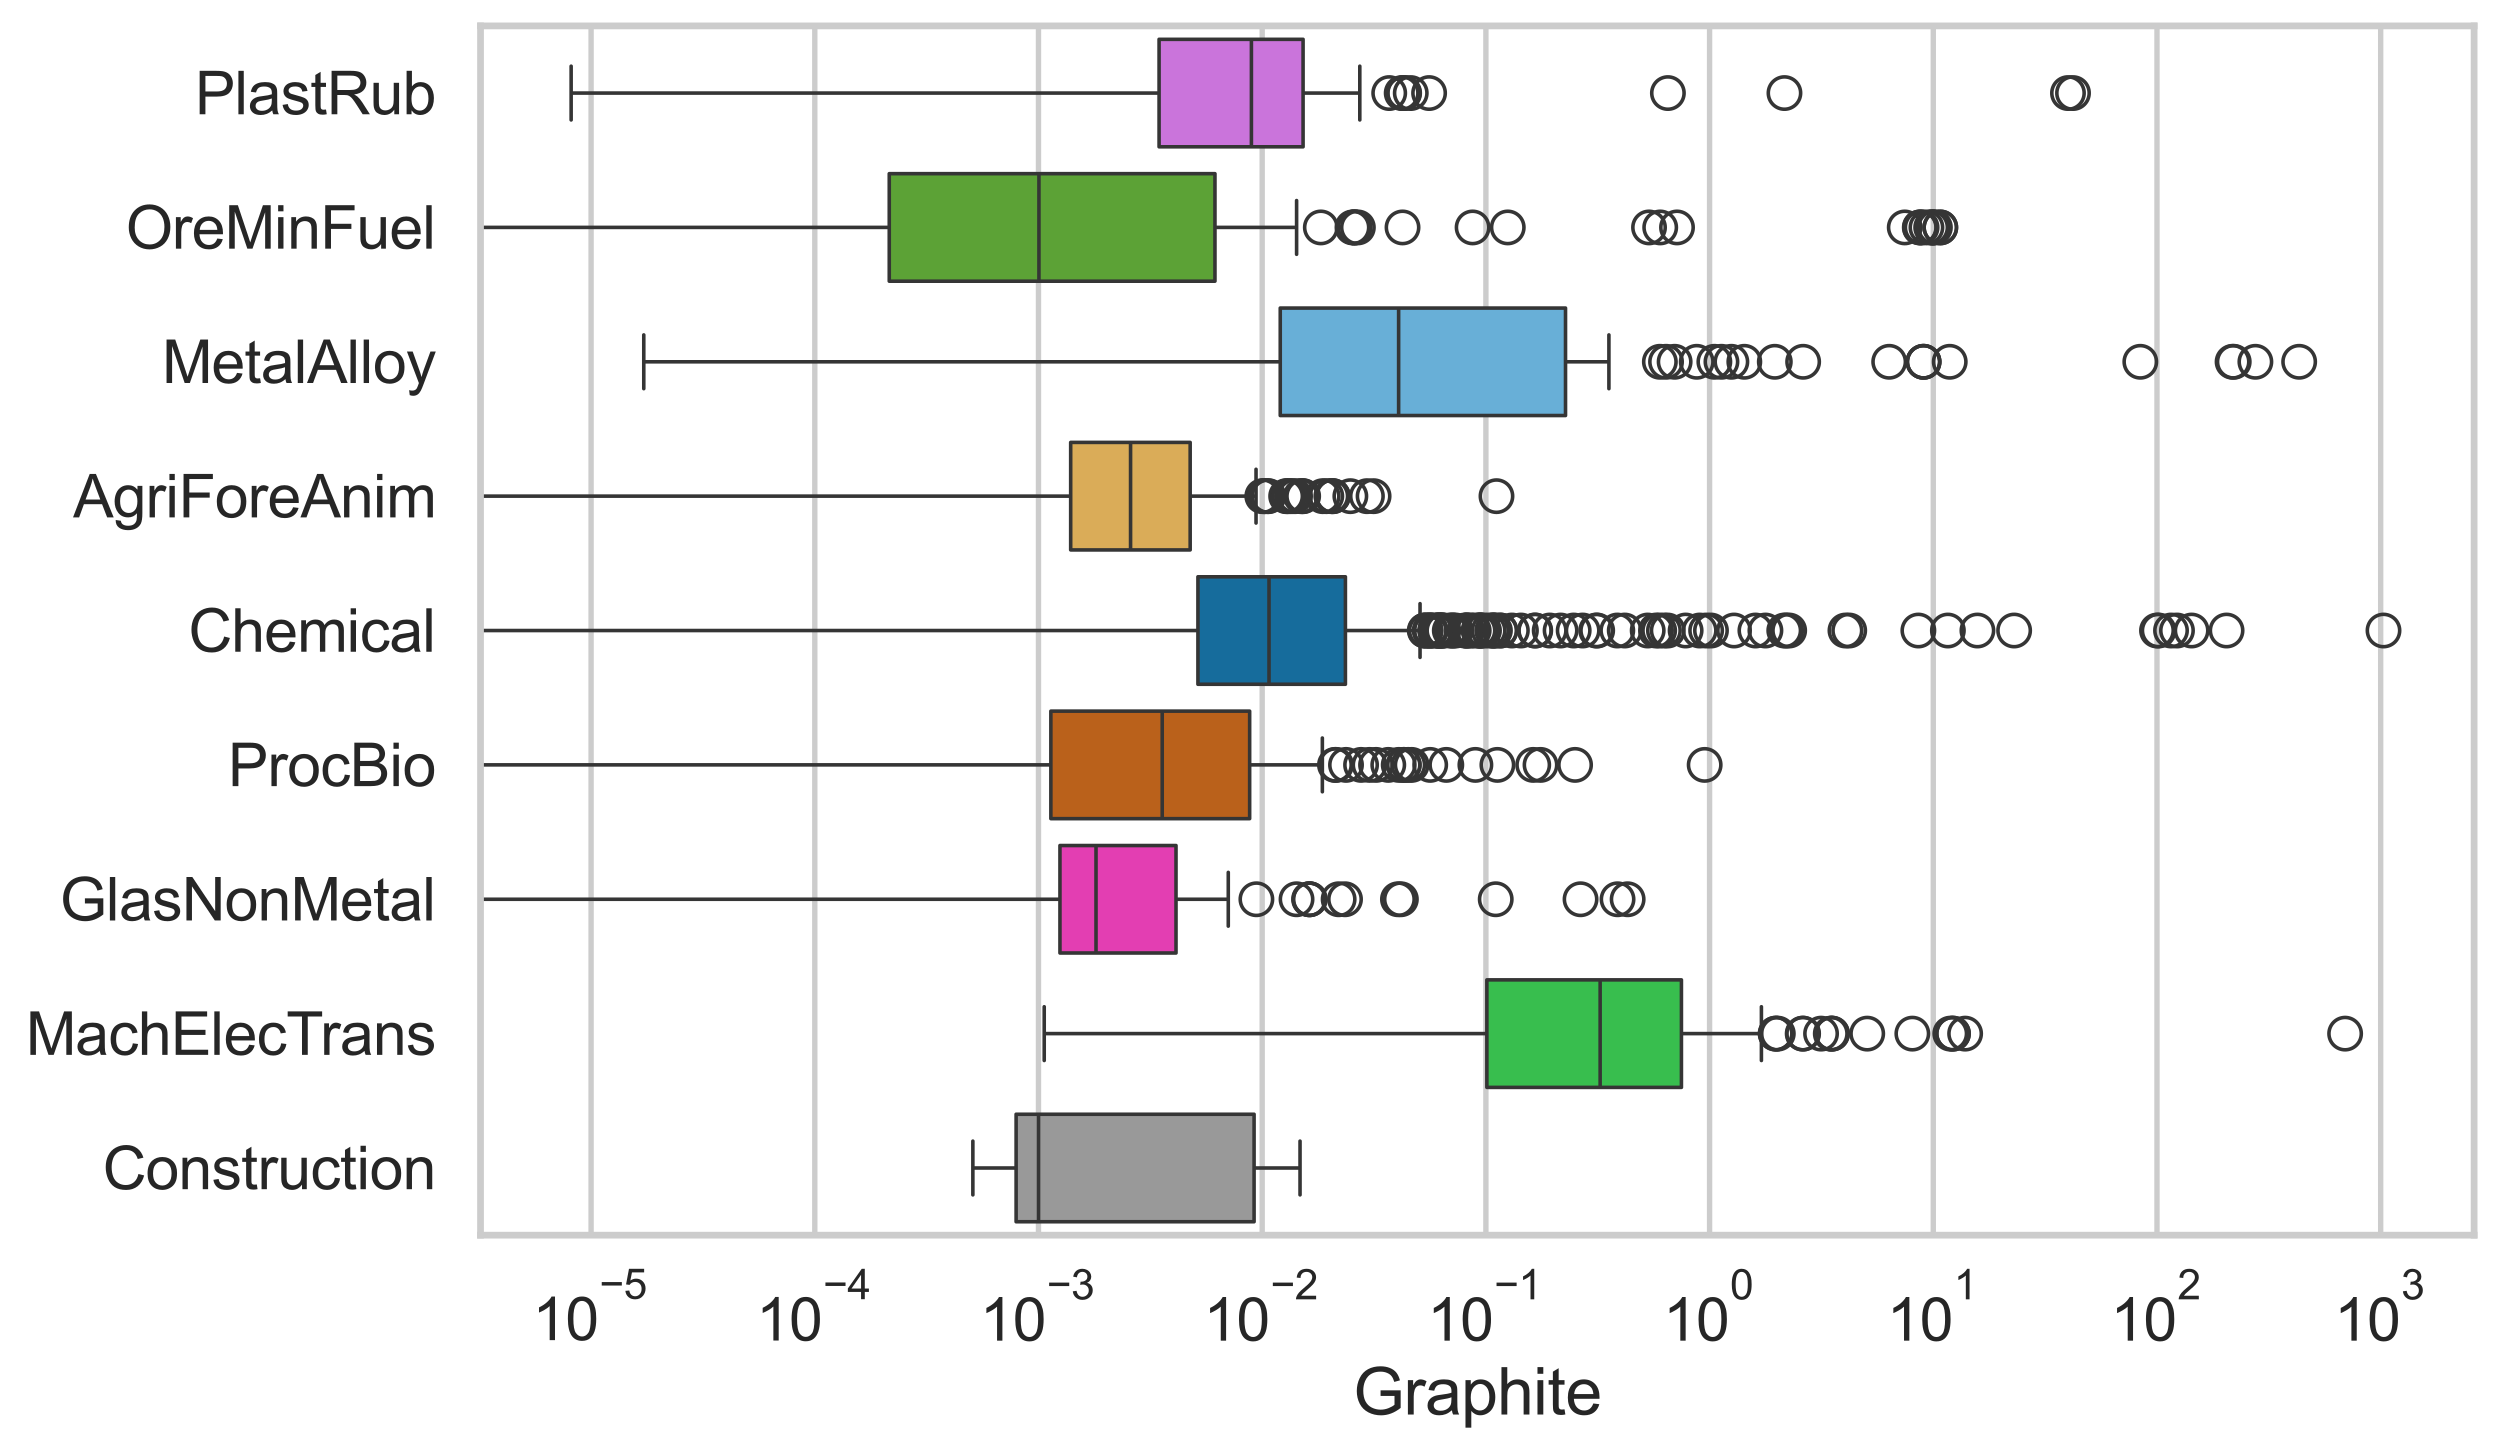 <?xml version="1.0" encoding="utf-8" standalone="no"?>
<!DOCTYPE svg PUBLIC "-//W3C//DTD SVG 1.1//EN"
  "http://www.w3.org/Graphics/SVG/1.1/DTD/svg11.dtd">
<svg xmlns:xlink="http://www.w3.org/1999/xlink" width="695.577pt" height="404.34pt" viewBox="0 0 695.577 404.34" xmlns="http://www.w3.org/2000/svg" version="1.1">
 <defs>
  <style type="text/css">*{stroke-linejoin: round; stroke-linecap: butt}</style>
 </defs>
 <g id="figure_1">
  <g id="patch_1">
   <path d="M 0 404.34 
L 695.577 404.34 
L 695.577 0 
L 0 0 
z
" style="fill: #ffffff"/>
  </g>
  <g id="axes_1">
   <g id="patch_2">
    <path d="M 133.697 343.665 
L 688.377 343.665 
L 688.377 7.2 
L 133.697 7.2 
z
" style="fill: #ffffff"/>
   </g>
   <g id="matplotlib.axis_1">
    <g id="xtick_1">
     <g id="line2d_1">
      <path d="M 164.46 343.665 
L 164.46 7.2 
" clip-path="url(#pfd60891d23)" style="fill: none; stroke: #cccccc; stroke-width: 1.5; stroke-linecap: round"/>
     </g>
     <g id="text_1">
      <!-- $\mathdefault{10^{-5}}$ -->
      <g style="fill: #262626" transform="translate(148.125 373.015) scale(0.165 -0.165)">
       <defs>
        <path id="ArialMT-31" d="M 2384 0 
L 1822 0 
L 1822 3584 
Q 1619 3391 1289 3197 
Q 959 3003 697 2906 
L 697 3450 
Q 1169 3672 1522 3987 
Q 1875 4303 2022 4600 
L 2384 4600 
L 2384 0 
z
" transform="scale(0.016)"/>
        <path id="ArialMT-30" d="M 266 2259 
Q 266 3072 433 3567 
Q 600 4063 929 4331 
Q 1259 4600 1759 4600 
Q 2128 4600 2406 4451 
Q 2684 4303 2865 4023 
Q 3047 3744 3150 3342 
Q 3253 2941 3253 2259 
Q 3253 1453 3087 958 
Q 2922 463 2592 192 
Q 2263 -78 1759 -78 
Q 1097 -78 719 397 
Q 266 969 266 2259 
z
M 844 2259 
Q 844 1131 1108 757 
Q 1372 384 1759 384 
Q 2147 384 2411 759 
Q 2675 1134 2675 2259 
Q 2675 3391 2411 3762 
Q 2147 4134 1753 4134 
Q 1366 4134 1134 3806 
Q 844 3388 844 2259 
z
" transform="scale(0.016)"/>
        <path id="ArialMT-2212" d="M 3381 1997 
L 356 1997 
L 356 2522 
L 3381 2522 
L 3381 1997 
z
" transform="scale(0.016)"/>
        <path id="ArialMT-35" d="M 266 1200 
L 856 1250 
Q 922 819 1161 601 
Q 1400 384 1738 384 
Q 2144 384 2425 690 
Q 2706 997 2706 1503 
Q 2706 1984 2436 2262 
Q 2166 2541 1728 2541 
Q 1456 2541 1237 2417 
Q 1019 2294 894 2097 
L 366 2166 
L 809 4519 
L 3088 4519 
L 3088 3981 
L 1259 3981 
L 1013 2750 
Q 1425 3038 1878 3038 
Q 2478 3038 2890 2622 
Q 3303 2206 3303 1553 
Q 3303 931 2941 478 
Q 2500 -78 1738 -78 
Q 1113 -78 717 272 
Q 322 622 266 1200 
z
" transform="scale(0.016)"/>
       </defs>
       <use xlink:href="#ArialMT-31" transform="translate(0 0.88)"/>
       <use xlink:href="#ArialMT-30" transform="translate(55.615 0.88)"/>
       <use xlink:href="#ArialMT-2212" transform="translate(112.973 70.573) scale(0.7)"/>
       <use xlink:href="#ArialMT-35" transform="translate(153.852 70.573) scale(0.7)"/>
      </g>
     </g>
    </g>
    <g id="xtick_2">
     <g id="line2d_2">
      <path d="M 226.699 343.665 
L 226.699 7.2 
" clip-path="url(#pfd60891d23)" style="fill: none; stroke: #cccccc; stroke-width: 1.5; stroke-linecap: round"/>
     </g>
     <g id="text_2">
      <!-- $\mathdefault{10^{-4}}$ -->
      <g style="fill: #262626" transform="translate(210.364 373.015) scale(0.165 -0.165)">
       <defs>
        <path id="ArialMT-34" d="M 2069 0 
L 2069 1097 
L 81 1097 
L 81 1613 
L 2172 4581 
L 2631 4581 
L 2631 1613 
L 3250 1613 
L 3250 1097 
L 2631 1097 
L 2631 0 
L 2069 0 
z
M 2069 1613 
L 2069 3678 
L 634 1613 
L 2069 1613 
z
" transform="scale(0.016)"/>
       </defs>
       <use xlink:href="#ArialMT-31" transform="translate(0 0.202)"/>
       <use xlink:href="#ArialMT-30" transform="translate(55.615 0.202)"/>
       <use xlink:href="#ArialMT-2212" transform="translate(112.973 69.895) scale(0.7)"/>
       <use xlink:href="#ArialMT-34" transform="translate(153.852 69.895) scale(0.7)"/>
      </g>
     </g>
    </g>
    <g id="xtick_3">
     <g id="line2d_3">
      <path d="M 288.939 343.665 
L 288.939 7.2 
" clip-path="url(#pfd60891d23)" style="fill: none; stroke: #cccccc; stroke-width: 1.5; stroke-linecap: round"/>
     </g>
     <g id="text_3">
      <!-- $\mathdefault{10^{-3}}$ -->
      <g style="fill: #262626" transform="translate(272.604 373.18) scale(0.165 -0.165)">
       <defs>
        <path id="ArialMT-33" d="M 269 1209 
L 831 1284 
Q 928 806 1161 595 
Q 1394 384 1728 384 
Q 2125 384 2398 659 
Q 2672 934 2672 1341 
Q 2672 1728 2419 1979 
Q 2166 2231 1775 2231 
Q 1616 2231 1378 2169 
L 1441 2663 
Q 1497 2656 1531 2656 
Q 1891 2656 2178 2843 
Q 2466 3031 2466 3422 
Q 2466 3731 2256 3934 
Q 2047 4138 1716 4138 
Q 1388 4138 1169 3931 
Q 950 3725 888 3313 
L 325 3413 
Q 428 3978 793 4289 
Q 1159 4600 1703 4600 
Q 2078 4600 2393 4439 
Q 2709 4278 2876 4000 
Q 3044 3722 3044 3409 
Q 3044 3113 2884 2869 
Q 2725 2625 2413 2481 
Q 2819 2388 3044 2092 
Q 3269 1797 3269 1353 
Q 3269 753 2831 336 
Q 2394 -81 1725 -81 
Q 1122 -81 723 278 
Q 325 638 269 1209 
z
" transform="scale(0.016)"/>
       </defs>
       <use xlink:href="#ArialMT-31" transform="translate(0 0.994)"/>
       <use xlink:href="#ArialMT-30" transform="translate(55.615 0.994)"/>
       <use xlink:href="#ArialMT-2212" transform="translate(112.973 70.688) scale(0.7)"/>
       <use xlink:href="#ArialMT-33" transform="translate(153.852 70.688) scale(0.7)"/>
      </g>
     </g>
    </g>
    <g id="xtick_4">
     <g id="line2d_4">
      <path d="M 351.179 343.665 
L 351.179 7.2 
" clip-path="url(#pfd60891d23)" style="fill: none; stroke: #cccccc; stroke-width: 1.5; stroke-linecap: round"/>
     </g>
     <g id="text_4">
      <!-- $\mathdefault{10^{-2}}$ -->
      <g style="fill: #262626" transform="translate(334.844 373.18) scale(0.165 -0.165)">
       <defs>
        <path id="ArialMT-32" d="M 3222 541 
L 3222 0 
L 194 0 
Q 188 203 259 391 
Q 375 700 629 1000 
Q 884 1300 1366 1694 
Q 2113 2306 2375 2664 
Q 2638 3022 2638 3341 
Q 2638 3675 2398 3904 
Q 2159 4134 1775 4134 
Q 1369 4134 1125 3890 
Q 881 3647 878 3216 
L 300 3275 
Q 359 3922 746 4261 
Q 1134 4600 1788 4600 
Q 2447 4600 2831 4234 
Q 3216 3869 3216 3328 
Q 3216 3053 3103 2787 
Q 2991 2522 2730 2228 
Q 2469 1934 1863 1422 
Q 1356 997 1212 845 
Q 1069 694 975 541 
L 3222 541 
z
" transform="scale(0.016)"/>
       </defs>
       <use xlink:href="#ArialMT-31" transform="translate(0 0.994)"/>
       <use xlink:href="#ArialMT-30" transform="translate(55.615 0.994)"/>
       <use xlink:href="#ArialMT-2212" transform="translate(112.973 70.688) scale(0.7)"/>
       <use xlink:href="#ArialMT-32" transform="translate(153.852 70.688) scale(0.7)"/>
      </g>
     </g>
    </g>
    <g id="xtick_5">
     <g id="line2d_5">
      <path d="M 413.419 343.665 
L 413.419 7.2 
" clip-path="url(#pfd60891d23)" style="fill: none; stroke: #cccccc; stroke-width: 1.5; stroke-linecap: round"/>
     </g>
     <g id="text_5">
      <!-- $\mathdefault{10^{-1}}$ -->
      <g style="fill: #262626" transform="translate(397.084 373.18) scale(0.165 -0.165)">
       <use xlink:href="#ArialMT-31" transform="translate(0 0.994)"/>
       <use xlink:href="#ArialMT-30" transform="translate(55.615 0.994)"/>
       <use xlink:href="#ArialMT-2212" transform="translate(112.973 70.688) scale(0.7)"/>
       <use xlink:href="#ArialMT-31" transform="translate(153.852 70.688) scale(0.7)"/>
      </g>
     </g>
    </g>
    <g id="xtick_6">
     <g id="line2d_6">
      <path d="M 475.658 343.665 
L 475.658 7.2 
" clip-path="url(#pfd60891d23)" style="fill: none; stroke: #cccccc; stroke-width: 1.5; stroke-linecap: round"/>
     </g>
     <g id="text_6">
      <!-- $\mathdefault{10^{0}}$ -->
      <g style="fill: #262626" transform="translate(462.706 373.18) scale(0.165 -0.165)">
       <use xlink:href="#ArialMT-31" transform="translate(0 0.994)"/>
       <use xlink:href="#ArialMT-30" transform="translate(55.615 0.994)"/>
       <use xlink:href="#ArialMT-30" transform="translate(112.973 70.688) scale(0.7)"/>
      </g>
     </g>
    </g>
    <g id="xtick_7">
     <g id="line2d_7">
      <path d="M 537.898 343.665 
L 537.898 7.2 
" clip-path="url(#pfd60891d23)" style="fill: none; stroke: #cccccc; stroke-width: 1.5; stroke-linecap: round"/>
     </g>
     <g id="text_7">
      <!-- $\mathdefault{10^{1}}$ -->
      <g style="fill: #262626" transform="translate(524.945 373.18) scale(0.165 -0.165)">
       <use xlink:href="#ArialMT-31" transform="translate(0 0.994)"/>
       <use xlink:href="#ArialMT-30" transform="translate(55.615 0.994)"/>
       <use xlink:href="#ArialMT-31" transform="translate(112.973 70.688) scale(0.7)"/>
      </g>
     </g>
    </g>
    <g id="xtick_8">
     <g id="line2d_8">
      <path d="M 600.138 343.665 
L 600.138 7.2 
" clip-path="url(#pfd60891d23)" style="fill: none; stroke: #cccccc; stroke-width: 1.5; stroke-linecap: round"/>
     </g>
     <g id="text_8">
      <!-- $\mathdefault{10^{2}}$ -->
      <g style="fill: #262626" transform="translate(587.185 373.18) scale(0.165 -0.165)">
       <use xlink:href="#ArialMT-31" transform="translate(0 0.994)"/>
       <use xlink:href="#ArialMT-30" transform="translate(55.615 0.994)"/>
       <use xlink:href="#ArialMT-32" transform="translate(112.973 70.688) scale(0.7)"/>
      </g>
     </g>
    </g>
    <g id="xtick_9">
     <g id="line2d_9">
      <path d="M 662.377 343.665 
L 662.377 7.2 
" clip-path="url(#pfd60891d23)" style="fill: none; stroke: #cccccc; stroke-width: 1.5; stroke-linecap: round"/>
     </g>
     <g id="text_9">
      <!-- $\mathdefault{10^{3}}$ -->
      <g style="fill: #262626" transform="translate(649.425 373.18) scale(0.165 -0.165)">
       <use xlink:href="#ArialMT-31" transform="translate(0 0.994)"/>
       <use xlink:href="#ArialMT-30" transform="translate(55.615 0.994)"/>
       <use xlink:href="#ArialMT-33" transform="translate(112.973 70.688) scale(0.7)"/>
      </g>
     </g>
    </g>
    <g id="xtick_10"/>
    <g id="xtick_11"/>
    <g id="xtick_12"/>
    <g id="xtick_13"/>
    <g id="xtick_14"/>
    <g id="xtick_15"/>
    <g id="xtick_16"/>
    <g id="xtick_17"/>
    <g id="xtick_18"/>
    <g id="xtick_19"/>
    <g id="xtick_20"/>
    <g id="xtick_21"/>
    <g id="xtick_22"/>
    <g id="xtick_23"/>
    <g id="xtick_24"/>
    <g id="xtick_25"/>
    <g id="xtick_26"/>
    <g id="xtick_27"/>
    <g id="xtick_28"/>
    <g id="xtick_29"/>
    <g id="xtick_30"/>
    <g id="xtick_31"/>
    <g id="xtick_32"/>
    <g id="xtick_33"/>
    <g id="xtick_34"/>
    <g id="xtick_35"/>
    <g id="xtick_36"/>
    <g id="xtick_37"/>
    <g id="xtick_38"/>
    <g id="xtick_39"/>
    <g id="xtick_40"/>
    <g id="xtick_41"/>
    <g id="xtick_42"/>
    <g id="xtick_43"/>
    <g id="xtick_44"/>
    <g id="xtick_45"/>
    <g id="xtick_46"/>
    <g id="xtick_47"/>
    <g id="xtick_48"/>
    <g id="xtick_49"/>
    <g id="xtick_50"/>
    <g id="xtick_51"/>
    <g id="xtick_52"/>
    <g id="xtick_53"/>
    <g id="xtick_54"/>
    <g id="xtick_55"/>
    <g id="xtick_56"/>
    <g id="xtick_57"/>
    <g id="xtick_58"/>
    <g id="xtick_59"/>
    <g id="xtick_60"/>
    <g id="xtick_61"/>
    <g id="xtick_62"/>
    <g id="xtick_63"/>
    <g id="xtick_64"/>
    <g id="xtick_65"/>
    <g id="xtick_66"/>
    <g id="xtick_67"/>
    <g id="xtick_68"/>
    <g id="xtick_69"/>
    <g id="xtick_70"/>
    <g id="xtick_71"/>
    <g id="xtick_72"/>
    <g id="xtick_73"/>
    <g id="xtick_74"/>
    <g id="xtick_75"/>
    <g id="xtick_76"/>
    <g id="xtick_77"/>
    <g id="xtick_78"/>
    <g id="xtick_79"/>
    <g id="xtick_80"/>
    <g id="text_10">
     <!-- Graphite -->
     <g style="fill: #262626" transform="translate(376.521 393.563) scale(0.18 -0.18)">
      <defs>
       <path id="ArialMT-47" d="M 2638 1797 
L 2638 2334 
L 4578 2338 
L 4578 638 
Q 4131 281 3656 101 
Q 3181 -78 2681 -78 
Q 2006 -78 1454 211 
Q 903 500 622 1047 
Q 341 1594 341 2269 
Q 341 2938 620 3517 
Q 900 4097 1425 4378 
Q 1950 4659 2634 4659 
Q 3131 4659 3532 4498 
Q 3934 4338 4162 4050 
Q 4391 3763 4509 3300 
L 3963 3150 
Q 3859 3500 3706 3700 
Q 3553 3900 3268 4020 
Q 2984 4141 2638 4141 
Q 2222 4141 1919 4014 
Q 1616 3888 1430 3681 
Q 1244 3475 1141 3228 
Q 966 2803 966 2306 
Q 966 1694 1177 1281 
Q 1388 869 1791 669 
Q 2194 469 2647 469 
Q 3041 469 3416 620 
Q 3791 772 3984 944 
L 3984 1797 
L 2638 1797 
z
" transform="scale(0.016)"/>
       <path id="ArialMT-72" d="M 416 0 
L 416 3319 
L 922 3319 
L 922 2816 
Q 1116 3169 1280 3281 
Q 1444 3394 1641 3394 
Q 1925 3394 2219 3213 
L 2025 2691 
Q 1819 2813 1613 2813 
Q 1428 2813 1281 2702 
Q 1134 2591 1072 2394 
Q 978 2094 978 1738 
L 978 0 
L 416 0 
z
" transform="scale(0.016)"/>
       <path id="ArialMT-61" d="M 2588 409 
Q 2275 144 1986 34 
Q 1697 -75 1366 -75 
Q 819 -75 525 192 
Q 231 459 231 875 
Q 231 1119 342 1320 
Q 453 1522 633 1644 
Q 813 1766 1038 1828 
Q 1203 1872 1538 1913 
Q 2219 1994 2541 2106 
Q 2544 2222 2544 2253 
Q 2544 2597 2384 2738 
Q 2169 2928 1744 2928 
Q 1347 2928 1158 2789 
Q 969 2650 878 2297 
L 328 2372 
Q 403 2725 575 2942 
Q 747 3159 1072 3276 
Q 1397 3394 1825 3394 
Q 2250 3394 2515 3294 
Q 2781 3194 2906 3042 
Q 3031 2891 3081 2659 
Q 3109 2516 3109 2141 
L 3109 1391 
Q 3109 606 3145 398 
Q 3181 191 3288 0 
L 2700 0 
Q 2613 175 2588 409 
z
M 2541 1666 
Q 2234 1541 1622 1453 
Q 1275 1403 1131 1340 
Q 988 1278 909 1158 
Q 831 1038 831 891 
Q 831 666 1001 516 
Q 1172 366 1500 366 
Q 1825 366 2078 508 
Q 2331 650 2450 897 
Q 2541 1088 2541 1459 
L 2541 1666 
z
" transform="scale(0.016)"/>
       <path id="ArialMT-70" d="M 422 -1272 
L 422 3319 
L 934 3319 
L 934 2888 
Q 1116 3141 1344 3267 
Q 1572 3394 1897 3394 
Q 2322 3394 2647 3175 
Q 2972 2956 3137 2557 
Q 3303 2159 3303 1684 
Q 3303 1175 3120 767 
Q 2938 359 2589 142 
Q 2241 -75 1856 -75 
Q 1575 -75 1351 44 
Q 1128 163 984 344 
L 984 -1272 
L 422 -1272 
z
M 931 1641 
Q 931 1000 1190 694 
Q 1450 388 1819 388 
Q 2194 388 2461 705 
Q 2728 1022 2728 1688 
Q 2728 2322 2467 2637 
Q 2206 2953 1844 2953 
Q 1484 2953 1207 2617 
Q 931 2281 931 1641 
z
" transform="scale(0.016)"/>
       <path id="ArialMT-68" d="M 422 0 
L 422 4581 
L 984 4581 
L 984 2938 
Q 1378 3394 1978 3394 
Q 2347 3394 2619 3248 
Q 2891 3103 3008 2847 
Q 3125 2591 3125 2103 
L 3125 0 
L 2563 0 
L 2563 2103 
Q 2563 2525 2380 2717 
Q 2197 2909 1863 2909 
Q 1613 2909 1392 2779 
Q 1172 2650 1078 2428 
Q 984 2206 984 1816 
L 984 0 
L 422 0 
z
" transform="scale(0.016)"/>
       <path id="ArialMT-69" d="M 425 3934 
L 425 4581 
L 988 4581 
L 988 3934 
L 425 3934 
z
M 425 0 
L 425 3319 
L 988 3319 
L 988 0 
L 425 0 
z
" transform="scale(0.016)"/>
       <path id="ArialMT-74" d="M 1650 503 
L 1731 6 
Q 1494 -44 1306 -44 
Q 1000 -44 831 53 
Q 663 150 594 308 
Q 525 466 525 972 
L 525 2881 
L 113 2881 
L 113 3319 
L 525 3319 
L 525 4141 
L 1084 4478 
L 1084 3319 
L 1650 3319 
L 1650 2881 
L 1084 2881 
L 1084 941 
Q 1084 700 1114 631 
Q 1144 563 1211 522 
Q 1278 481 1403 481 
Q 1497 481 1650 503 
z
" transform="scale(0.016)"/>
       <path id="ArialMT-65" d="M 2694 1069 
L 3275 997 
Q 3138 488 2766 206 
Q 2394 -75 1816 -75 
Q 1088 -75 661 373 
Q 234 822 234 1631 
Q 234 2469 665 2931 
Q 1097 3394 1784 3394 
Q 2450 3394 2872 2941 
Q 3294 2488 3294 1666 
Q 3294 1616 3291 1516 
L 816 1516 
Q 847 969 1125 678 
Q 1403 388 1819 388 
Q 2128 388 2347 550 
Q 2566 713 2694 1069 
z
M 847 1978 
L 2700 1978 
Q 2663 2397 2488 2606 
Q 2219 2931 1791 2931 
Q 1403 2931 1139 2672 
Q 875 2413 847 1978 
z
" transform="scale(0.016)"/>
      </defs>
      <use xlink:href="#ArialMT-47"/>
      <use xlink:href="#ArialMT-72" transform="translate(77.783 0)"/>
      <use xlink:href="#ArialMT-61" transform="translate(111.084 0)"/>
      <use xlink:href="#ArialMT-70" transform="translate(166.699 0)"/>
      <use xlink:href="#ArialMT-68" transform="translate(222.314 0)"/>
      <use xlink:href="#ArialMT-69" transform="translate(277.93 0)"/>
      <use xlink:href="#ArialMT-74" transform="translate(300.146 0)"/>
      <use xlink:href="#ArialMT-65" transform="translate(327.93 0)"/>
     </g>
    </g>
   </g>
   <g id="matplotlib.axis_2">
    <g id="ytick_1">
     <g id="text_11">
      <!-- PlastRub -->
      <g style="fill: #262626" transform="translate(54.248 31.798) scale(0.165 -0.165)">
       <defs>
        <path id="ArialMT-50" d="M 494 0 
L 494 4581 
L 2222 4581 
Q 2678 4581 2919 4538 
Q 3256 4481 3484 4323 
Q 3713 4166 3852 3881 
Q 3991 3597 3991 3256 
Q 3991 2672 3619 2267 
Q 3247 1863 2275 1863 
L 1100 1863 
L 1100 0 
L 494 0 
z
M 1100 2403 
L 2284 2403 
Q 2872 2403 3119 2622 
Q 3366 2841 3366 3238 
Q 3366 3525 3220 3729 
Q 3075 3934 2838 4000 
Q 2684 4041 2272 4041 
L 1100 4041 
L 1100 2403 
z
" transform="scale(0.016)"/>
        <path id="ArialMT-6c" d="M 409 0 
L 409 4581 
L 972 4581 
L 972 0 
L 409 0 
z
" transform="scale(0.016)"/>
        <path id="ArialMT-73" d="M 197 991 
L 753 1078 
Q 800 744 1014 566 
Q 1228 388 1613 388 
Q 2000 388 2187 545 
Q 2375 703 2375 916 
Q 2375 1106 2209 1216 
Q 2094 1291 1634 1406 
Q 1016 1563 777 1677 
Q 538 1791 414 1992 
Q 291 2194 291 2438 
Q 291 2659 392 2848 
Q 494 3038 669 3163 
Q 800 3259 1026 3326 
Q 1253 3394 1513 3394 
Q 1903 3394 2198 3281 
Q 2494 3169 2634 2976 
Q 2775 2784 2828 2463 
L 2278 2388 
Q 2241 2644 2061 2787 
Q 1881 2931 1553 2931 
Q 1166 2931 1000 2803 
Q 834 2675 834 2503 
Q 834 2394 903 2306 
Q 972 2216 1119 2156 
Q 1203 2125 1616 2013 
Q 2213 1853 2448 1751 
Q 2684 1650 2818 1456 
Q 2953 1263 2953 975 
Q 2953 694 2789 445 
Q 2625 197 2315 61 
Q 2006 -75 1616 -75 
Q 969 -75 630 194 
Q 291 463 197 991 
z
" transform="scale(0.016)"/>
        <path id="ArialMT-52" d="M 503 0 
L 503 4581 
L 2534 4581 
Q 3147 4581 3465 4457 
Q 3784 4334 3975 4021 
Q 4166 3709 4166 3331 
Q 4166 2844 3850 2509 
Q 3534 2175 2875 2084 
Q 3116 1969 3241 1856 
Q 3506 1613 3744 1247 
L 4541 0 
L 3778 0 
L 3172 953 
Q 2906 1366 2734 1584 
Q 2563 1803 2427 1890 
Q 2291 1978 2150 2013 
Q 2047 2034 1813 2034 
L 1109 2034 
L 1109 0 
L 503 0 
z
M 1109 2559 
L 2413 2559 
Q 2828 2559 3062 2645 
Q 3297 2731 3419 2920 
Q 3541 3109 3541 3331 
Q 3541 3656 3305 3865 
Q 3069 4075 2559 4075 
L 1109 4075 
L 1109 2559 
z
" transform="scale(0.016)"/>
        <path id="ArialMT-75" d="M 2597 0 
L 2597 488 
Q 2209 -75 1544 -75 
Q 1250 -75 995 37 
Q 741 150 617 320 
Q 494 491 444 738 
Q 409 903 409 1263 
L 409 3319 
L 972 3319 
L 972 1478 
Q 972 1038 1006 884 
Q 1059 663 1231 536 
Q 1403 409 1656 409 
Q 1909 409 2131 539 
Q 2353 669 2445 892 
Q 2538 1116 2538 1541 
L 2538 3319 
L 3100 3319 
L 3100 0 
L 2597 0 
z
" transform="scale(0.016)"/>
        <path id="ArialMT-62" d="M 941 0 
L 419 0 
L 419 4581 
L 981 4581 
L 981 2947 
Q 1338 3394 1891 3394 
Q 2197 3394 2470 3270 
Q 2744 3147 2920 2923 
Q 3097 2700 3197 2384 
Q 3297 2069 3297 1709 
Q 3297 856 2875 390 
Q 2453 -75 1863 -75 
Q 1275 -75 941 416 
L 941 0 
z
M 934 1684 
Q 934 1088 1097 822 
Q 1363 388 1816 388 
Q 2184 388 2453 708 
Q 2722 1028 2722 1663 
Q 2722 2313 2464 2622 
Q 2206 2931 1841 2931 
Q 1472 2931 1203 2611 
Q 934 2291 934 1684 
z
" transform="scale(0.016)"/>
       </defs>
       <use xlink:href="#ArialMT-50"/>
       <use xlink:href="#ArialMT-6c" transform="translate(66.699 0)"/>
       <use xlink:href="#ArialMT-61" transform="translate(88.916 0)"/>
       <use xlink:href="#ArialMT-73" transform="translate(144.531 0)"/>
       <use xlink:href="#ArialMT-74" transform="translate(194.531 0)"/>
       <use xlink:href="#ArialMT-52" transform="translate(222.314 0)"/>
       <use xlink:href="#ArialMT-75" transform="translate(294.531 0)"/>
       <use xlink:href="#ArialMT-62" transform="translate(350.146 0)"/>
      </g>
     </g>
    </g>
    <g id="ytick_2">
     <g id="text_12">
      <!-- OreMinFuel -->
      <g style="fill: #262626" transform="translate(35.013 69.183) scale(0.165 -0.165)">
       <defs>
        <path id="ArialMT-4f" d="M 309 2231 
Q 309 3372 921 4017 
Q 1534 4663 2503 4663 
Q 3138 4663 3647 4359 
Q 4156 4056 4423 3514 
Q 4691 2972 4691 2284 
Q 4691 1588 4409 1038 
Q 4128 488 3612 205 
Q 3097 -78 2500 -78 
Q 1853 -78 1343 234 
Q 834 547 571 1087 
Q 309 1628 309 2231 
z
M 934 2222 
Q 934 1394 1379 917 
Q 1825 441 2497 441 
Q 3181 441 3623 922 
Q 4066 1403 4066 2288 
Q 4066 2847 3877 3264 
Q 3688 3681 3323 3911 
Q 2959 4141 2506 4141 
Q 1863 4141 1398 3698 
Q 934 3256 934 2222 
z
" transform="scale(0.016)"/>
        <path id="ArialMT-4d" d="M 475 0 
L 475 4581 
L 1388 4581 
L 2472 1338 
Q 2622 884 2691 659 
Q 2769 909 2934 1394 
L 4031 4581 
L 4847 4581 
L 4847 0 
L 4263 0 
L 4263 3834 
L 2931 0 
L 2384 0 
L 1059 3900 
L 1059 0 
L 475 0 
z
" transform="scale(0.016)"/>
        <path id="ArialMT-6e" d="M 422 0 
L 422 3319 
L 928 3319 
L 928 2847 
Q 1294 3394 1984 3394 
Q 2284 3394 2536 3286 
Q 2788 3178 2913 3003 
Q 3038 2828 3088 2588 
Q 3119 2431 3119 2041 
L 3119 0 
L 2556 0 
L 2556 2019 
Q 2556 2363 2490 2533 
Q 2425 2703 2258 2804 
Q 2091 2906 1866 2906 
Q 1506 2906 1245 2678 
Q 984 2450 984 1813 
L 984 0 
L 422 0 
z
" transform="scale(0.016)"/>
        <path id="ArialMT-46" d="M 525 0 
L 525 4581 
L 3616 4581 
L 3616 4041 
L 1131 4041 
L 1131 2622 
L 3281 2622 
L 3281 2081 
L 1131 2081 
L 1131 0 
L 525 0 
z
" transform="scale(0.016)"/>
       </defs>
       <use xlink:href="#ArialMT-4f"/>
       <use xlink:href="#ArialMT-72" transform="translate(77.783 0)"/>
       <use xlink:href="#ArialMT-65" transform="translate(111.084 0)"/>
       <use xlink:href="#ArialMT-4d" transform="translate(166.699 0)"/>
       <use xlink:href="#ArialMT-69" transform="translate(250 0)"/>
       <use xlink:href="#ArialMT-6e" transform="translate(272.217 0)"/>
       <use xlink:href="#ArialMT-46" transform="translate(327.832 0)"/>
       <use xlink:href="#ArialMT-75" transform="translate(388.916 0)"/>
       <use xlink:href="#ArialMT-65" transform="translate(444.531 0)"/>
       <use xlink:href="#ArialMT-6c" transform="translate(500.146 0)"/>
      </g>
     </g>
    </g>
    <g id="ytick_3">
     <g id="text_13">
      <!-- MetalAlloy -->
      <g style="fill: #262626" transform="translate(45.088 106.568) scale(0.165 -0.165)">
       <defs>
        <path id="ArialMT-41" d="M -9 0 
L 1750 4581 
L 2403 4581 
L 4278 0 
L 3588 0 
L 3053 1388 
L 1138 1388 
L 634 0 
L -9 0 
z
M 1313 1881 
L 2866 1881 
L 2388 3150 
Q 2169 3728 2063 4100 
Q 1975 3659 1816 3225 
L 1313 1881 
z
" transform="scale(0.016)"/>
        <path id="ArialMT-6f" d="M 213 1659 
Q 213 2581 725 3025 
Q 1153 3394 1769 3394 
Q 2453 3394 2887 2945 
Q 3322 2497 3322 1706 
Q 3322 1066 3130 698 
Q 2938 331 2570 128 
Q 2203 -75 1769 -75 
Q 1072 -75 642 372 
Q 213 819 213 1659 
z
M 791 1659 
Q 791 1022 1069 705 
Q 1347 388 1769 388 
Q 2188 388 2466 706 
Q 2744 1025 2744 1678 
Q 2744 2294 2464 2611 
Q 2184 2928 1769 2928 
Q 1347 2928 1069 2612 
Q 791 2297 791 1659 
z
" transform="scale(0.016)"/>
        <path id="ArialMT-79" d="M 397 -1278 
L 334 -750 
Q 519 -800 656 -800 
Q 844 -800 956 -737 
Q 1069 -675 1141 -563 
Q 1194 -478 1313 -144 
Q 1328 -97 1363 -6 
L 103 3319 
L 709 3319 
L 1400 1397 
Q 1534 1031 1641 628 
Q 1738 1016 1872 1384 
L 2581 3319 
L 3144 3319 
L 1881 -56 
Q 1678 -603 1566 -809 
Q 1416 -1088 1222 -1217 
Q 1028 -1347 759 -1347 
Q 597 -1347 397 -1278 
z
" transform="scale(0.016)"/>
       </defs>
       <use xlink:href="#ArialMT-4d"/>
       <use xlink:href="#ArialMT-65" transform="translate(83.301 0)"/>
       <use xlink:href="#ArialMT-74" transform="translate(138.916 0)"/>
       <use xlink:href="#ArialMT-61" transform="translate(166.699 0)"/>
       <use xlink:href="#ArialMT-6c" transform="translate(222.314 0)"/>
       <use xlink:href="#ArialMT-41" transform="translate(244.531 0)"/>
       <use xlink:href="#ArialMT-6c" transform="translate(311.23 0)"/>
       <use xlink:href="#ArialMT-6c" transform="translate(333.447 0)"/>
       <use xlink:href="#ArialMT-6f" transform="translate(355.664 0)"/>
       <use xlink:href="#ArialMT-79" transform="translate(411.279 0)"/>
      </g>
     </g>
    </g>
    <g id="ytick_4">
     <g id="text_14">
      <!-- AgriForeAnim -->
      <g style="fill: #262626" transform="translate(20.341 143.953) scale(0.165 -0.165)">
       <defs>
        <path id="ArialMT-67" d="M 319 -275 
L 866 -356 
Q 900 -609 1056 -725 
Q 1266 -881 1628 -881 
Q 2019 -881 2231 -725 
Q 2444 -569 2519 -288 
Q 2563 -116 2559 434 
Q 2191 0 1641 0 
Q 956 0 581 494 
Q 206 988 206 1678 
Q 206 2153 378 2554 
Q 550 2956 876 3175 
Q 1203 3394 1644 3394 
Q 2231 3394 2613 2919 
L 2613 3319 
L 3131 3319 
L 3131 450 
Q 3131 -325 2973 -648 
Q 2816 -972 2473 -1159 
Q 2131 -1347 1631 -1347 
Q 1038 -1347 672 -1080 
Q 306 -813 319 -275 
z
M 784 1719 
Q 784 1066 1043 766 
Q 1303 466 1694 466 
Q 2081 466 2343 764 
Q 2606 1063 2606 1700 
Q 2606 2309 2336 2618 
Q 2066 2928 1684 2928 
Q 1309 2928 1046 2623 
Q 784 2319 784 1719 
z
" transform="scale(0.016)"/>
        <path id="ArialMT-6d" d="M 422 0 
L 422 3319 
L 925 3319 
L 925 2853 
Q 1081 3097 1340 3245 
Q 1600 3394 1931 3394 
Q 2300 3394 2536 3241 
Q 2772 3088 2869 2813 
Q 3263 3394 3894 3394 
Q 4388 3394 4653 3120 
Q 4919 2847 4919 2278 
L 4919 0 
L 4359 0 
L 4359 2091 
Q 4359 2428 4304 2576 
Q 4250 2725 4106 2815 
Q 3963 2906 3769 2906 
Q 3419 2906 3187 2673 
Q 2956 2441 2956 1928 
L 2956 0 
L 2394 0 
L 2394 2156 
Q 2394 2531 2256 2718 
Q 2119 2906 1806 2906 
Q 1569 2906 1367 2781 
Q 1166 2656 1075 2415 
Q 984 2175 984 1722 
L 984 0 
L 422 0 
z
" transform="scale(0.016)"/>
       </defs>
       <use xlink:href="#ArialMT-41"/>
       <use xlink:href="#ArialMT-67" transform="translate(66.699 0)"/>
       <use xlink:href="#ArialMT-72" transform="translate(122.314 0)"/>
       <use xlink:href="#ArialMT-69" transform="translate(155.615 0)"/>
       <use xlink:href="#ArialMT-46" transform="translate(177.832 0)"/>
       <use xlink:href="#ArialMT-6f" transform="translate(238.916 0)"/>
       <use xlink:href="#ArialMT-72" transform="translate(294.531 0)"/>
       <use xlink:href="#ArialMT-65" transform="translate(327.832 0)"/>
       <use xlink:href="#ArialMT-41" transform="translate(383.447 0)"/>
       <use xlink:href="#ArialMT-6e" transform="translate(450.146 0)"/>
       <use xlink:href="#ArialMT-69" transform="translate(505.762 0)"/>
       <use xlink:href="#ArialMT-6d" transform="translate(527.979 0)"/>
      </g>
     </g>
    </g>
    <g id="ytick_5">
     <g id="text_15">
      <!-- Chemical -->
      <g style="fill: #262626" transform="translate(52.428 181.337) scale(0.165 -0.165)">
       <defs>
        <path id="ArialMT-43" d="M 3763 1606 
L 4369 1453 
Q 4178 706 3683 314 
Q 3188 -78 2472 -78 
Q 1731 -78 1267 223 
Q 803 525 561 1097 
Q 319 1669 319 2325 
Q 319 3041 592 3573 
Q 866 4106 1370 4382 
Q 1875 4659 2481 4659 
Q 3169 4659 3637 4309 
Q 4106 3959 4291 3325 
L 3694 3184 
Q 3534 3684 3231 3912 
Q 2928 4141 2469 4141 
Q 1941 4141 1586 3887 
Q 1231 3634 1087 3207 
Q 944 2781 944 2328 
Q 944 1744 1114 1308 
Q 1284 872 1643 656 
Q 2003 441 2422 441 
Q 2931 441 3284 734 
Q 3638 1028 3763 1606 
z
" transform="scale(0.016)"/>
        <path id="ArialMT-63" d="M 2588 1216 
L 3141 1144 
Q 3050 572 2676 248 
Q 2303 -75 1759 -75 
Q 1078 -75 664 370 
Q 250 816 250 1647 
Q 250 2184 428 2587 
Q 606 2991 970 3192 
Q 1334 3394 1763 3394 
Q 2303 3394 2647 3120 
Q 2991 2847 3088 2344 
L 2541 2259 
Q 2463 2594 2264 2762 
Q 2066 2931 1784 2931 
Q 1359 2931 1093 2626 
Q 828 2322 828 1663 
Q 828 994 1084 691 
Q 1341 388 1753 388 
Q 2084 388 2306 591 
Q 2528 794 2588 1216 
z
" transform="scale(0.016)"/>
       </defs>
       <use xlink:href="#ArialMT-43"/>
       <use xlink:href="#ArialMT-68" transform="translate(72.217 0)"/>
       <use xlink:href="#ArialMT-65" transform="translate(127.832 0)"/>
       <use xlink:href="#ArialMT-6d" transform="translate(183.447 0)"/>
       <use xlink:href="#ArialMT-69" transform="translate(266.748 0)"/>
       <use xlink:href="#ArialMT-63" transform="translate(288.965 0)"/>
       <use xlink:href="#ArialMT-61" transform="translate(338.965 0)"/>
       <use xlink:href="#ArialMT-6c" transform="translate(394.58 0)"/>
      </g>
     </g>
    </g>
    <g id="ytick_6">
     <g id="text_16">
      <!-- ProcBio -->
      <g style="fill: #262626" transform="translate(63.424 218.722) scale(0.165 -0.165)">
       <defs>
        <path id="ArialMT-42" d="M 469 0 
L 469 4581 
L 2188 4581 
Q 2713 4581 3030 4442 
Q 3347 4303 3526 4014 
Q 3706 3725 3706 3409 
Q 3706 3116 3547 2856 
Q 3388 2597 3066 2438 
Q 3481 2316 3704 2022 
Q 3928 1728 3928 1328 
Q 3928 1006 3792 729 
Q 3656 453 3456 303 
Q 3256 153 2954 76 
Q 2653 0 2216 0 
L 469 0 
z
M 1075 2656 
L 2066 2656 
Q 2469 2656 2644 2709 
Q 2875 2778 2992 2937 
Q 3109 3097 3109 3338 
Q 3109 3566 3000 3739 
Q 2891 3913 2687 3977 
Q 2484 4041 1991 4041 
L 1075 4041 
L 1075 2656 
z
M 1075 541 
L 2216 541 
Q 2509 541 2628 563 
Q 2838 600 2978 687 
Q 3119 775 3209 942 
Q 3300 1109 3300 1328 
Q 3300 1584 3169 1773 
Q 3038 1963 2805 2039 
Q 2572 2116 2134 2116 
L 1075 2116 
L 1075 541 
z
" transform="scale(0.016)"/>
       </defs>
       <use xlink:href="#ArialMT-50"/>
       <use xlink:href="#ArialMT-72" transform="translate(66.699 0)"/>
       <use xlink:href="#ArialMT-6f" transform="translate(100 0)"/>
       <use xlink:href="#ArialMT-63" transform="translate(155.615 0)"/>
       <use xlink:href="#ArialMT-42" transform="translate(205.615 0)"/>
       <use xlink:href="#ArialMT-69" transform="translate(272.314 0)"/>
       <use xlink:href="#ArialMT-6f" transform="translate(294.531 0)"/>
      </g>
     </g>
    </g>
    <g id="ytick_7">
     <g id="text_17">
      <!-- GlasNonMetal -->
      <g style="fill: #262626" transform="translate(16.659 256.107) scale(0.165 -0.165)">
       <defs>
        <path id="ArialMT-4e" d="M 488 0 
L 488 4581 
L 1109 4581 
L 3516 984 
L 3516 4581 
L 4097 4581 
L 4097 0 
L 3475 0 
L 1069 3600 
L 1069 0 
L 488 0 
z
" transform="scale(0.016)"/>
       </defs>
       <use xlink:href="#ArialMT-47"/>
       <use xlink:href="#ArialMT-6c" transform="translate(77.783 0)"/>
       <use xlink:href="#ArialMT-61" transform="translate(100 0)"/>
       <use xlink:href="#ArialMT-73" transform="translate(155.615 0)"/>
       <use xlink:href="#ArialMT-4e" transform="translate(205.615 0)"/>
       <use xlink:href="#ArialMT-6f" transform="translate(277.832 0)"/>
       <use xlink:href="#ArialMT-6e" transform="translate(333.447 0)"/>
       <use xlink:href="#ArialMT-4d" transform="translate(389.062 0)"/>
       <use xlink:href="#ArialMT-65" transform="translate(472.363 0)"/>
       <use xlink:href="#ArialMT-74" transform="translate(527.979 0)"/>
       <use xlink:href="#ArialMT-61" transform="translate(555.762 0)"/>
       <use xlink:href="#ArialMT-6c" transform="translate(611.377 0)"/>
      </g>
     </g>
    </g>
    <g id="ytick_8">
     <g id="text_18">
      <!-- MachElecTrans -->
      <g style="fill: #262626" transform="translate(7.2 293.492) scale(0.165 -0.165)">
       <defs>
        <path id="ArialMT-45" d="M 506 0 
L 506 4581 
L 3819 4581 
L 3819 4041 
L 1113 4041 
L 1113 2638 
L 3647 2638 
L 3647 2100 
L 1113 2100 
L 1113 541 
L 3925 541 
L 3925 0 
L 506 0 
z
" transform="scale(0.016)"/>
        <path id="ArialMT-54" d="M 1659 0 
L 1659 4041 
L 150 4041 
L 150 4581 
L 3781 4581 
L 3781 4041 
L 2266 4041 
L 2266 0 
L 1659 0 
z
" transform="scale(0.016)"/>
       </defs>
       <use xlink:href="#ArialMT-4d"/>
       <use xlink:href="#ArialMT-61" transform="translate(83.301 0)"/>
       <use xlink:href="#ArialMT-63" transform="translate(138.916 0)"/>
       <use xlink:href="#ArialMT-68" transform="translate(188.916 0)"/>
       <use xlink:href="#ArialMT-45" transform="translate(244.531 0)"/>
       <use xlink:href="#ArialMT-6c" transform="translate(311.23 0)"/>
       <use xlink:href="#ArialMT-65" transform="translate(333.447 0)"/>
       <use xlink:href="#ArialMT-63" transform="translate(389.062 0)"/>
       <use xlink:href="#ArialMT-54" transform="translate(439.062 0)"/>
       <use xlink:href="#ArialMT-72" transform="translate(496.396 0)"/>
       <use xlink:href="#ArialMT-61" transform="translate(529.697 0)"/>
       <use xlink:href="#ArialMT-6e" transform="translate(585.312 0)"/>
       <use xlink:href="#ArialMT-73" transform="translate(640.928 0)"/>
      </g>
     </g>
    </g>
    <g id="ytick_9">
     <g id="text_19">
      <!-- Construction -->
      <g style="fill: #262626" transform="translate(28.575 330.877) scale(0.165 -0.165)">
       <use xlink:href="#ArialMT-43"/>
       <use xlink:href="#ArialMT-6f" transform="translate(72.217 0)"/>
       <use xlink:href="#ArialMT-6e" transform="translate(127.832 0)"/>
       <use xlink:href="#ArialMT-73" transform="translate(183.447 0)"/>
       <use xlink:href="#ArialMT-74" transform="translate(233.447 0)"/>
       <use xlink:href="#ArialMT-72" transform="translate(261.23 0)"/>
       <use xlink:href="#ArialMT-75" transform="translate(294.531 0)"/>
       <use xlink:href="#ArialMT-63" transform="translate(350.146 0)"/>
       <use xlink:href="#ArialMT-74" transform="translate(400.146 0)"/>
       <use xlink:href="#ArialMT-69" transform="translate(427.93 0)"/>
       <use xlink:href="#ArialMT-6f" transform="translate(450.146 0)"/>
       <use xlink:href="#ArialMT-6e" transform="translate(505.762 0)"/>
      </g>
     </g>
    </g>
   </g>
   <g id="patch_3">
    <path d="M 322.492 10.938 
L 322.492 40.846 
L 362.556 40.846 
L 362.556 10.938 
L 322.492 10.938 
z
" clip-path="url(#pfd60891d23)" style="fill: #ca74db; stroke: #353535; stroke-linejoin: miter"/>
   </g>
   <g id="line2d_10">
    <path d="M 322.492 25.892 
L 158.91 25.892 
" clip-path="url(#pfd60891d23)" style="fill: none; stroke: #353535"/>
   </g>
   <g id="line2d_11">
    <path d="M 362.556 25.892 
L 378.337 25.892 
" clip-path="url(#pfd60891d23)" style="fill: none; stroke: #353535"/>
   </g>
   <g id="line2d_12">
    <path d="M 158.91 18.415 
L 158.91 33.369 
" clip-path="url(#pfd60891d23)" style="fill: none; stroke: #353535; stroke-linecap: round"/>
   </g>
   <g id="line2d_13">
    <path d="M 378.337 18.415 
L 378.337 33.369 
" clip-path="url(#pfd60891d23)" style="fill: none; stroke: #353535; stroke-linecap: round"/>
   </g>
   <g id="line2d_14">
    <defs>
     <path id="mc7321346f5" d="M 0 4.5 
C 1.193 4.5 2.338 4.026 3.182 3.182 
C 4.026 2.338 4.5 1.193 4.5 0 
C 4.5 -1.193 4.026 -2.338 3.182 -3.182 
C 2.338 -4.026 1.193 -4.5 0 -4.5 
C -1.193 -4.5 -2.338 -4.026 -3.182 -3.182 
C -4.026 -2.338 -4.5 -1.193 -4.5 0 
C -4.5 1.193 -4.026 2.338 -3.182 3.182 
C -2.338 4.026 -1.193 4.5 0 4.5 
z
" style="stroke: #353535"/>
    </defs>
    <g clip-path="url(#pfd60891d23)">
     <use xlink:href="#mc7321346f5" x="464.062" y="25.892" style="fill-opacity: 0; stroke: #353535"/>
     <use xlink:href="#mc7321346f5" x="389.995" y="25.892" style="fill-opacity: 0; stroke: #353535"/>
     <use xlink:href="#mc7321346f5" x="392.516" y="25.892" style="fill-opacity: 0; stroke: #353535"/>
     <use xlink:href="#mc7321346f5" x="390.675" y="25.892" style="fill-opacity: 0; stroke: #353535"/>
     <use xlink:href="#mc7321346f5" x="496.493" y="25.892" style="fill-opacity: 0; stroke: #353535"/>
     <use xlink:href="#mc7321346f5" x="397.621" y="25.892" style="fill-opacity: 0; stroke: #353535"/>
     <use xlink:href="#mc7321346f5" x="390.578" y="25.892" style="fill-opacity: 0; stroke: #353535"/>
     <use xlink:href="#mc7321346f5" x="386.523" y="25.892" style="fill-opacity: 0; stroke: #353535"/>
     <use xlink:href="#mc7321346f5" x="575.374" y="25.892" style="fill-opacity: 0; stroke: #353535"/>
     <use xlink:href="#mc7321346f5" x="576.776" y="25.892" style="fill-opacity: 0; stroke: #353535"/>
    </g>
   </g>
   <g id="patch_4">
    <path d="M 247.417 48.323 
L 247.417 78.231 
L 338.039 78.231 
L 338.039 48.323 
L 247.417 48.323 
z
" clip-path="url(#pfd60891d23)" style="fill: #5ca236; stroke: #353535; stroke-linejoin: miter"/>
   </g>
   <g id="line2d_15">
    <path d="M 247.417 63.277 
L -1 63.277 
" clip-path="url(#pfd60891d23)" style="fill: none; stroke: #353535"/>
   </g>
   <g id="line2d_16">
    <path d="M 338.039 63.277 
L 360.755 63.277 
" clip-path="url(#pfd60891d23)" style="fill: none; stroke: #353535"/>
   </g>
   <g id="line2d_17">
    <path clip-path="url(#pfd60891d23)" style="fill: none; stroke: #353535; stroke-linecap: round"/>
   </g>
   <g id="line2d_18">
    <path d="M 360.755 55.8 
L 360.755 70.754 
" clip-path="url(#pfd60891d23)" style="fill: none; stroke: #353535; stroke-linecap: round"/>
   </g>
   <g id="line2d_19">
    <g clip-path="url(#pfd60891d23)">
     <use xlink:href="#mc7321346f5" x="538.348" y="63.277" style="fill-opacity: 0; stroke: #353535"/>
     <use xlink:href="#mc7321346f5" x="534.239" y="63.277" style="fill-opacity: 0; stroke: #353535"/>
     <use xlink:href="#mc7321346f5" x="539.858" y="63.277" style="fill-opacity: 0; stroke: #353535"/>
     <use xlink:href="#mc7321346f5" x="409.723" y="63.277" style="fill-opacity: 0; stroke: #353535"/>
     <use xlink:href="#mc7321346f5" x="534.144" y="63.277" style="fill-opacity: 0; stroke: #353535"/>
     <use xlink:href="#mc7321346f5" x="377.8" y="63.277" style="fill-opacity: 0; stroke: #353535"/>
     <use xlink:href="#mc7321346f5" x="376.304" y="63.277" style="fill-opacity: 0; stroke: #353535"/>
     <use xlink:href="#mc7321346f5" x="376.819" y="63.277" style="fill-opacity: 0; stroke: #353535"/>
     <use xlink:href="#mc7321346f5" x="537.738" y="63.277" style="fill-opacity: 0; stroke: #353535"/>
     <use xlink:href="#mc7321346f5" x="534.649" y="63.277" style="fill-opacity: 0; stroke: #353535"/>
     <use xlink:href="#mc7321346f5" x="537.738" y="63.277" style="fill-opacity: 0; stroke: #353535"/>
     <use xlink:href="#mc7321346f5" x="390.226" y="63.277" style="fill-opacity: 0; stroke: #353535"/>
     <use xlink:href="#mc7321346f5" x="537.661" y="63.277" style="fill-opacity: 0; stroke: #353535"/>
     <use xlink:href="#mc7321346f5" x="458.812" y="63.277" style="fill-opacity: 0; stroke: #353535"/>
     <use xlink:href="#mc7321346f5" x="466.597" y="63.277" style="fill-opacity: 0; stroke: #353535"/>
     <use xlink:href="#mc7321346f5" x="419.506" y="63.277" style="fill-opacity: 0; stroke: #353535"/>
     <use xlink:href="#mc7321346f5" x="376.819" y="63.277" style="fill-opacity: 0; stroke: #353535"/>
     <use xlink:href="#mc7321346f5" x="376.819" y="63.277" style="fill-opacity: 0; stroke: #353535"/>
     <use xlink:href="#mc7321346f5" x="529.959" y="63.277" style="fill-opacity: 0; stroke: #353535"/>
     <use xlink:href="#mc7321346f5" x="461.923" y="63.277" style="fill-opacity: 0; stroke: #353535"/>
     <use xlink:href="#mc7321346f5" x="537.31" y="63.277" style="fill-opacity: 0; stroke: #353535"/>
     <use xlink:href="#mc7321346f5" x="535.996" y="63.277" style="fill-opacity: 0; stroke: #353535"/>
     <use xlink:href="#mc7321346f5" x="539.858" y="63.277" style="fill-opacity: 0; stroke: #353535"/>
     <use xlink:href="#mc7321346f5" x="367.494" y="63.277" style="fill-opacity: 0; stroke: #353535"/>
    </g>
   </g>
   <g id="patch_5">
    <path d="M 356.204 85.708 
L 356.204 115.616 
L 435.574 115.616 
L 435.574 85.708 
L 356.204 85.708 
z
" clip-path="url(#pfd60891d23)" style="fill: #68afd7; stroke: #353535; stroke-linejoin: miter"/>
   </g>
   <g id="line2d_20">
    <path d="M 356.204 100.662 
L 179.118 100.662 
" clip-path="url(#pfd60891d23)" style="fill: none; stroke: #353535"/>
   </g>
   <g id="line2d_21">
    <path d="M 435.574 100.662 
L 447.648 100.662 
" clip-path="url(#pfd60891d23)" style="fill: none; stroke: #353535"/>
   </g>
   <g id="line2d_22">
    <path d="M 179.118 93.185 
L 179.118 108.139 
" clip-path="url(#pfd60891d23)" style="fill: none; stroke: #353535; stroke-linecap: round"/>
   </g>
   <g id="line2d_23">
    <path d="M 447.648 93.185 
L 447.648 108.139 
" clip-path="url(#pfd60891d23)" style="fill: none; stroke: #353535; stroke-linecap: round"/>
   </g>
   <g id="line2d_24">
    <g clip-path="url(#pfd60891d23)">
     <use xlink:href="#mc7321346f5" x="461.824" y="100.662" style="fill-opacity: 0; stroke: #353535"/>
     <use xlink:href="#mc7321346f5" x="639.698" y="100.662" style="fill-opacity: 0; stroke: #353535"/>
     <use xlink:href="#mc7321346f5" x="535.207" y="100.662" style="fill-opacity: 0; stroke: #353535"/>
     <use xlink:href="#mc7321346f5" x="621.175" y="100.662" style="fill-opacity: 0; stroke: #353535"/>
     <use xlink:href="#mc7321346f5" x="493.804" y="100.662" style="fill-opacity: 0; stroke: #353535"/>
     <use xlink:href="#mc7321346f5" x="621.49" y="100.662" style="fill-opacity: 0; stroke: #353535"/>
     <use xlink:href="#mc7321346f5" x="463.545" y="100.662" style="fill-opacity: 0; stroke: #353535"/>
     <use xlink:href="#mc7321346f5" x="476.989" y="100.662" style="fill-opacity: 0; stroke: #353535"/>
     <use xlink:href="#mc7321346f5" x="465.934" y="100.662" style="fill-opacity: 0; stroke: #353535"/>
     <use xlink:href="#mc7321346f5" x="501.691" y="100.662" style="fill-opacity: 0; stroke: #353535"/>
     <use xlink:href="#mc7321346f5" x="472.088" y="100.662" style="fill-opacity: 0; stroke: #353535"/>
     <use xlink:href="#mc7321346f5" x="535.165" y="100.662" style="fill-opacity: 0; stroke: #353535"/>
     <use xlink:href="#mc7321346f5" x="595.503" y="100.662" style="fill-opacity: 0; stroke: #353535"/>
     <use xlink:href="#mc7321346f5" x="481.723" y="100.662" style="fill-opacity: 0; stroke: #353535"/>
     <use xlink:href="#mc7321346f5" x="542.473" y="100.662" style="fill-opacity: 0; stroke: #353535"/>
     <use xlink:href="#mc7321346f5" x="485.324" y="100.662" style="fill-opacity: 0; stroke: #353535"/>
     <use xlink:href="#mc7321346f5" x="478.96" y="100.662" style="fill-opacity: 0; stroke: #353535"/>
     <use xlink:href="#mc7321346f5" x="627.519" y="100.662" style="fill-opacity: 0; stroke: #353535"/>
     <use xlink:href="#mc7321346f5" x="525.633" y="100.662" style="fill-opacity: 0; stroke: #353535"/>
     <use xlink:href="#mc7321346f5" x="535.179" y="100.662" style="fill-opacity: 0; stroke: #353535"/>
    </g>
   </g>
   <g id="patch_6">
    <path d="M 297.895 123.093 
L 297.895 153.001 
L 331.141 153.001 
L 331.141 123.093 
L 297.895 123.093 
z
" clip-path="url(#pfd60891d23)" style="fill: #daac58; stroke: #353535; stroke-linejoin: miter"/>
   </g>
   <g id="line2d_25">
    <path d="M 297.895 138.047 
L -1 138.047 
" clip-path="url(#pfd60891d23)" style="fill: none; stroke: #353535"/>
   </g>
   <g id="line2d_26">
    <path d="M 331.141 138.047 
L 349.468 138.047 
" clip-path="url(#pfd60891d23)" style="fill: none; stroke: #353535"/>
   </g>
   <g id="line2d_27">
    <path clip-path="url(#pfd60891d23)" style="fill: none; stroke: #353535; stroke-linecap: round"/>
   </g>
   <g id="line2d_28">
    <path d="M 349.468 130.57 
L 349.468 145.524 
" clip-path="url(#pfd60891d23)" style="fill: none; stroke: #353535; stroke-linecap: round"/>
   </g>
   <g id="line2d_29">
    <g clip-path="url(#pfd60891d23)">
     <use xlink:href="#mc7321346f5" x="358.183" y="138.047" style="fill-opacity: 0; stroke: #353535"/>
     <use xlink:href="#mc7321346f5" x="361.946" y="138.047" style="fill-opacity: 0; stroke: #353535"/>
     <use xlink:href="#mc7321346f5" x="370.823" y="138.047" style="fill-opacity: 0; stroke: #353535"/>
     <use xlink:href="#mc7321346f5" x="370.425" y="138.047" style="fill-opacity: 0; stroke: #353535"/>
     <use xlink:href="#mc7321346f5" x="380.318" y="138.047" style="fill-opacity: 0; stroke: #353535"/>
     <use xlink:href="#mc7321346f5" x="362.575" y="138.047" style="fill-opacity: 0; stroke: #353535"/>
     <use xlink:href="#mc7321346f5" x="416.368" y="138.047" style="fill-opacity: 0; stroke: #353535"/>
     <use xlink:href="#mc7321346f5" x="362.375" y="138.047" style="fill-opacity: 0; stroke: #353535"/>
     <use xlink:href="#mc7321346f5" x="360.319" y="138.047" style="fill-opacity: 0; stroke: #353535"/>
     <use xlink:href="#mc7321346f5" x="352.94" y="138.047" style="fill-opacity: 0; stroke: #353535"/>
     <use xlink:href="#mc7321346f5" x="375.712" y="138.047" style="fill-opacity: 0; stroke: #353535"/>
     <use xlink:href="#mc7321346f5" x="369.023" y="138.047" style="fill-opacity: 0; stroke: #353535"/>
     <use xlink:href="#mc7321346f5" x="357.85" y="138.047" style="fill-opacity: 0; stroke: #353535"/>
     <use xlink:href="#mc7321346f5" x="368.004" y="138.047" style="fill-opacity: 0; stroke: #353535"/>
     <use xlink:href="#mc7321346f5" x="358.668" y="138.047" style="fill-opacity: 0; stroke: #353535"/>
     <use xlink:href="#mc7321346f5" x="382.172" y="138.047" style="fill-opacity: 0; stroke: #353535"/>
     <use xlink:href="#mc7321346f5" x="352.646" y="138.047" style="fill-opacity: 0; stroke: #353535"/>
     <use xlink:href="#mc7321346f5" x="359.467" y="138.047" style="fill-opacity: 0; stroke: #353535"/>
     <use xlink:href="#mc7321346f5" x="351.873" y="138.047" style="fill-opacity: 0; stroke: #353535"/>
     <use xlink:href="#mc7321346f5" x="351.213" y="138.047" style="fill-opacity: 0; stroke: #353535"/>
     <use xlink:href="#mc7321346f5" x="351.784" y="138.047" style="fill-opacity: 0; stroke: #353535"/>
     <use xlink:href="#mc7321346f5" x="370.862" y="138.047" style="fill-opacity: 0; stroke: #353535"/>
    </g>
   </g>
   <g id="patch_7">
    <path d="M 333.3 160.478 
L 333.3 190.386 
L 374.333 190.386 
L 374.333 160.478 
L 333.3 160.478 
z
" clip-path="url(#pfd60891d23)" style="fill: #166c9c; stroke: #353535; stroke-linejoin: miter"/>
   </g>
   <g id="line2d_30">
    <path d="M 333.3 175.432 
L -1 175.432 
" clip-path="url(#pfd60891d23)" style="fill: none; stroke: #353535"/>
   </g>
   <g id="line2d_31">
    <path d="M 374.333 175.432 
L 395.099 175.432 
" clip-path="url(#pfd60891d23)" style="fill: none; stroke: #353535"/>
   </g>
   <g id="line2d_32">
    <path clip-path="url(#pfd60891d23)" style="fill: none; stroke: #353535; stroke-linecap: round"/>
   </g>
   <g id="line2d_33">
    <path d="M 395.099 167.955 
L 395.099 182.909 
" clip-path="url(#pfd60891d23)" style="fill: none; stroke: #353535; stroke-linecap: round"/>
   </g>
   <g id="line2d_34">
    <g clip-path="url(#pfd60891d23)">
     <use xlink:href="#mc7321346f5" x="399.293" y="175.432" style="fill-opacity: 0; stroke: #353535"/>
     <use xlink:href="#mc7321346f5" x="600.148" y="175.432" style="fill-opacity: 0; stroke: #353535"/>
     <use xlink:href="#mc7321346f5" x="408.244" y="175.432" style="fill-opacity: 0; stroke: #353535"/>
     <use xlink:href="#mc7321346f5" x="604.045" y="175.432" style="fill-opacity: 0; stroke: #353535"/>
     <use xlink:href="#mc7321346f5" x="462.956" y="175.432" style="fill-opacity: 0; stroke: #353535"/>
     <use xlink:href="#mc7321346f5" x="444.11" y="175.432" style="fill-opacity: 0; stroke: #353535"/>
     <use xlink:href="#mc7321346f5" x="497.802" y="175.432" style="fill-opacity: 0; stroke: #353535"/>
     <use xlink:href="#mc7321346f5" x="412.891" y="175.432" style="fill-opacity: 0; stroke: #353535"/>
     <use xlink:href="#mc7321346f5" x="496.963" y="175.432" style="fill-opacity: 0; stroke: #353535"/>
     <use xlink:href="#mc7321346f5" x="410.035" y="175.432" style="fill-opacity: 0; stroke: #353535"/>
     <use xlink:href="#mc7321346f5" x="412.065" y="175.432" style="fill-opacity: 0; stroke: #353535"/>
     <use xlink:href="#mc7321346f5" x="427.149" y="175.432" style="fill-opacity: 0; stroke: #353535"/>
     <use xlink:href="#mc7321346f5" x="415.175" y="175.432" style="fill-opacity: 0; stroke: #353535"/>
     <use xlink:href="#mc7321346f5" x="396.544" y="175.432" style="fill-opacity: 0; stroke: #353535"/>
     <use xlink:href="#mc7321346f5" x="449.98" y="175.432" style="fill-opacity: 0; stroke: #353535"/>
     <use xlink:href="#mc7321346f5" x="405.005" y="175.432" style="fill-opacity: 0; stroke: #353535"/>
     <use xlink:href="#mc7321346f5" x="400.37" y="175.432" style="fill-opacity: 0; stroke: #353535"/>
     <use xlink:href="#mc7321346f5" x="414.18" y="175.432" style="fill-opacity: 0; stroke: #353535"/>
     <use xlink:href="#mc7321346f5" x="404.042" y="175.432" style="fill-opacity: 0; stroke: #353535"/>
     <use xlink:href="#mc7321346f5" x="427.058" y="175.432" style="fill-opacity: 0; stroke: #353535"/>
     <use xlink:href="#mc7321346f5" x="397.94" y="175.432" style="fill-opacity: 0; stroke: #353535"/>
     <use xlink:href="#mc7321346f5" x="397.778" y="175.432" style="fill-opacity: 0; stroke: #353535"/>
     <use xlink:href="#mc7321346f5" x="461.638" y="175.432" style="fill-opacity: 0; stroke: #353535"/>
     <use xlink:href="#mc7321346f5" x="550.179" y="175.432" style="fill-opacity: 0; stroke: #353535"/>
     <use xlink:href="#mc7321346f5" x="403.378" y="175.432" style="fill-opacity: 0; stroke: #353535"/>
     <use xlink:href="#mc7321346f5" x="460.748" y="175.432" style="fill-opacity: 0; stroke: #353535"/>
     <use xlink:href="#mc7321346f5" x="476.043" y="175.432" style="fill-opacity: 0; stroke: #353535"/>
     <use xlink:href="#mc7321346f5" x="401.587" y="175.432" style="fill-opacity: 0; stroke: #353535"/>
     <use xlink:href="#mc7321346f5" x="488.409" y="175.432" style="fill-opacity: 0; stroke: #353535"/>
     <use xlink:href="#mc7321346f5" x="396.67" y="175.432" style="fill-opacity: 0; stroke: #353535"/>
     <use xlink:href="#mc7321346f5" x="452.053" y="175.432" style="fill-opacity: 0; stroke: #353535"/>
     <use xlink:href="#mc7321346f5" x="415.932" y="175.432" style="fill-opacity: 0; stroke: #353535"/>
     <use xlink:href="#mc7321346f5" x="415.63" y="175.432" style="fill-opacity: 0; stroke: #353535"/>
     <use xlink:href="#mc7321346f5" x="408.169" y="175.432" style="fill-opacity: 0; stroke: #353535"/>
     <use xlink:href="#mc7321346f5" x="600.598" y="175.432" style="fill-opacity: 0; stroke: #353535"/>
     <use xlink:href="#mc7321346f5" x="431.172" y="175.432" style="fill-opacity: 0; stroke: #353535"/>
     <use xlink:href="#mc7321346f5" x="437.845" y="175.432" style="fill-opacity: 0; stroke: #353535"/>
     <use xlink:href="#mc7321346f5" x="514.508" y="175.432" style="fill-opacity: 0; stroke: #353535"/>
     <use xlink:href="#mc7321346f5" x="400.224" y="175.432" style="fill-opacity: 0; stroke: #353535"/>
     <use xlink:href="#mc7321346f5" x="541.959" y="175.432" style="fill-opacity: 0; stroke: #353535"/>
     <use xlink:href="#mc7321346f5" x="533.75" y="175.432" style="fill-opacity: 0; stroke: #353535"/>
     <use xlink:href="#mc7321346f5" x="401.327" y="175.432" style="fill-opacity: 0; stroke: #353535"/>
     <use xlink:href="#mc7321346f5" x="605.702" y="175.432" style="fill-opacity: 0; stroke: #353535"/>
     <use xlink:href="#mc7321346f5" x="411.374" y="175.432" style="fill-opacity: 0; stroke: #353535"/>
     <use xlink:href="#mc7321346f5" x="619.498" y="175.432" style="fill-opacity: 0; stroke: #353535"/>
     <use xlink:href="#mc7321346f5" x="434.205" y="175.432" style="fill-opacity: 0; stroke: #353535"/>
     <use xlink:href="#mc7321346f5" x="417.442" y="175.432" style="fill-opacity: 0; stroke: #353535"/>
     <use xlink:href="#mc7321346f5" x="400.629" y="175.432" style="fill-opacity: 0; stroke: #353535"/>
     <use xlink:href="#mc7321346f5" x="412.108" y="175.432" style="fill-opacity: 0; stroke: #353535"/>
     <use xlink:href="#mc7321346f5" x="663.164" y="175.432" style="fill-opacity: 0; stroke: #353535"/>
     <use xlink:href="#mc7321346f5" x="400.275" y="175.432" style="fill-opacity: 0; stroke: #353535"/>
     <use xlink:href="#mc7321346f5" x="513.464" y="175.432" style="fill-opacity: 0; stroke: #353535"/>
     <use xlink:href="#mc7321346f5" x="399.834" y="175.432" style="fill-opacity: 0; stroke: #353535"/>
     <use xlink:href="#mc7321346f5" x="411.639" y="175.432" style="fill-opacity: 0; stroke: #353535"/>
     <use xlink:href="#mc7321346f5" x="423.167" y="175.432" style="fill-opacity: 0; stroke: #353535"/>
     <use xlink:href="#mc7321346f5" x="415.563" y="175.432" style="fill-opacity: 0; stroke: #353535"/>
     <use xlink:href="#mc7321346f5" x="474.702" y="175.432" style="fill-opacity: 0; stroke: #353535"/>
     <use xlink:href="#mc7321346f5" x="411.646" y="175.432" style="fill-opacity: 0; stroke: #353535"/>
     <use xlink:href="#mc7321346f5" x="398.068" y="175.432" style="fill-opacity: 0; stroke: #353535"/>
     <use xlink:href="#mc7321346f5" x="408.047" y="175.432" style="fill-opacity: 0; stroke: #353535"/>
     <use xlink:href="#mc7321346f5" x="420.648" y="175.432" style="fill-opacity: 0; stroke: #353535"/>
     <use xlink:href="#mc7321346f5" x="609.771" y="175.432" style="fill-opacity: 0; stroke: #353535"/>
     <use xlink:href="#mc7321346f5" x="407.553" y="175.432" style="fill-opacity: 0; stroke: #353535"/>
     <use xlink:href="#mc7321346f5" x="444.383" y="175.432" style="fill-opacity: 0; stroke: #353535"/>
     <use xlink:href="#mc7321346f5" x="496.438" y="175.432" style="fill-opacity: 0; stroke: #353535"/>
     <use xlink:href="#mc7321346f5" x="396.418" y="175.432" style="fill-opacity: 0; stroke: #353535"/>
     <use xlink:href="#mc7321346f5" x="440.337" y="175.432" style="fill-opacity: 0; stroke: #353535"/>
     <use xlink:href="#mc7321346f5" x="400.987" y="175.432" style="fill-opacity: 0; stroke: #353535"/>
     <use xlink:href="#mc7321346f5" x="472.897" y="175.432" style="fill-opacity: 0; stroke: #353535"/>
     <use xlink:href="#mc7321346f5" x="491.194" y="175.432" style="fill-opacity: 0; stroke: #353535"/>
     <use xlink:href="#mc7321346f5" x="560.394" y="175.432" style="fill-opacity: 0; stroke: #353535"/>
     <use xlink:href="#mc7321346f5" x="463.999" y="175.432" style="fill-opacity: 0; stroke: #353535"/>
     <use xlink:href="#mc7321346f5" x="398.036" y="175.432" style="fill-opacity: 0; stroke: #353535"/>
     <use xlink:href="#mc7321346f5" x="401.339" y="175.432" style="fill-opacity: 0; stroke: #353535"/>
     <use xlink:href="#mc7321346f5" x="468.992" y="175.432" style="fill-opacity: 0; stroke: #353535"/>
     <use xlink:href="#mc7321346f5" x="458.438" y="175.432" style="fill-opacity: 0; stroke: #353535"/>
     <use xlink:href="#mc7321346f5" x="482.461" y="175.432" style="fill-opacity: 0; stroke: #353535"/>
     <use xlink:href="#mc7321346f5" x="404.29" y="175.432" style="fill-opacity: 0; stroke: #353535"/>
     <use xlink:href="#mc7321346f5" x="417.442" y="175.432" style="fill-opacity: 0; stroke: #353535"/>
     <use xlink:href="#mc7321346f5" x="409.345" y="175.432" style="fill-opacity: 0; stroke: #353535"/>
    </g>
   </g>
   <g id="patch_8">
    <path d="M 292.381 197.863 
L 292.381 227.771 
L 347.691 227.771 
L 347.691 197.863 
L 292.381 197.863 
z
" clip-path="url(#pfd60891d23)" style="fill: #ba611b; stroke: #353535; stroke-linejoin: miter"/>
   </g>
   <g id="line2d_35">
    <path d="M 292.381 212.817 
L -1 212.817 
" clip-path="url(#pfd60891d23)" style="fill: none; stroke: #353535"/>
   </g>
   <g id="line2d_36">
    <path d="M 347.691 212.817 
L 367.919 212.817 
" clip-path="url(#pfd60891d23)" style="fill: none; stroke: #353535"/>
   </g>
   <g id="line2d_37">
    <path clip-path="url(#pfd60891d23)" style="fill: none; stroke: #353535; stroke-linecap: round"/>
   </g>
   <g id="line2d_38">
    <path d="M 367.919 205.34 
L 367.919 220.294 
" clip-path="url(#pfd60891d23)" style="fill: none; stroke: #353535; stroke-linecap: round"/>
   </g>
   <g id="line2d_39">
    <g clip-path="url(#pfd60891d23)">
     <use xlink:href="#mc7321346f5" x="397.924" y="212.817" style="fill-opacity: 0; stroke: #353535"/>
     <use xlink:href="#mc7321346f5" x="381.036" y="212.817" style="fill-opacity: 0; stroke: #353535"/>
     <use xlink:href="#mc7321346f5" x="438.231" y="212.817" style="fill-opacity: 0; stroke: #353535"/>
     <use xlink:href="#mc7321346f5" x="374.501" y="212.817" style="fill-opacity: 0; stroke: #353535"/>
     <use xlink:href="#mc7321346f5" x="371.735" y="212.817" style="fill-opacity: 0; stroke: #353535"/>
     <use xlink:href="#mc7321346f5" x="382.865" y="212.817" style="fill-opacity: 0; stroke: #353535"/>
     <use xlink:href="#mc7321346f5" x="410.497" y="212.817" style="fill-opacity: 0; stroke: #353535"/>
     <use xlink:href="#mc7321346f5" x="402.405" y="212.817" style="fill-opacity: 0; stroke: #353535"/>
     <use xlink:href="#mc7321346f5" x="391.837" y="212.817" style="fill-opacity: 0; stroke: #353535"/>
     <use xlink:href="#mc7321346f5" x="390.525" y="212.817" style="fill-opacity: 0; stroke: #353535"/>
     <use xlink:href="#mc7321346f5" x="378.69" y="212.817" style="fill-opacity: 0; stroke: #353535"/>
     <use xlink:href="#mc7321346f5" x="428.622" y="212.817" style="fill-opacity: 0; stroke: #353535"/>
     <use xlink:href="#mc7321346f5" x="386.26" y="212.817" style="fill-opacity: 0; stroke: #353535"/>
     <use xlink:href="#mc7321346f5" x="390.606" y="212.817" style="fill-opacity: 0; stroke: #353535"/>
     <use xlink:href="#mc7321346f5" x="389.166" y="212.817" style="fill-opacity: 0; stroke: #353535"/>
     <use xlink:href="#mc7321346f5" x="416.62" y="212.817" style="fill-opacity: 0; stroke: #353535"/>
     <use xlink:href="#mc7321346f5" x="371.432" y="212.817" style="fill-opacity: 0; stroke: #353535"/>
     <use xlink:href="#mc7321346f5" x="474.292" y="212.817" style="fill-opacity: 0; stroke: #353535"/>
     <use xlink:href="#mc7321346f5" x="392.758" y="212.817" style="fill-opacity: 0; stroke: #353535"/>
     <use xlink:href="#mc7321346f5" x="426.587" y="212.817" style="fill-opacity: 0; stroke: #353535"/>
    </g>
   </g>
   <g id="patch_9">
    <path d="M 294.912 235.248 
L 294.912 265.156 
L 327.202 265.156 
L 327.202 235.248 
L 294.912 235.248 
z
" clip-path="url(#pfd60891d23)" style="fill: #e33eb2; stroke: #353535; stroke-linejoin: miter"/>
   </g>
   <g id="line2d_40">
    <path d="M 294.912 250.202 
L -1 250.202 
" clip-path="url(#pfd60891d23)" style="fill: none; stroke: #353535"/>
   </g>
   <g id="line2d_41">
    <path d="M 327.202 250.202 
L 341.745 250.202 
" clip-path="url(#pfd60891d23)" style="fill: none; stroke: #353535"/>
   </g>
   <g id="line2d_42">
    <path clip-path="url(#pfd60891d23)" style="fill: none; stroke: #353535; stroke-linecap: round"/>
   </g>
   <g id="line2d_43">
    <path d="M 341.745 242.725 
L 341.745 257.679 
" clip-path="url(#pfd60891d23)" style="fill: none; stroke: #353535; stroke-linecap: round"/>
   </g>
   <g id="line2d_44">
    <g clip-path="url(#pfd60891d23)">
     <use xlink:href="#mc7321346f5" x="360.736" y="250.202" style="fill-opacity: 0; stroke: #353535"/>
     <use xlink:href="#mc7321346f5" x="374.225" y="250.202" style="fill-opacity: 0; stroke: #353535"/>
     <use xlink:href="#mc7321346f5" x="388.953" y="250.202" style="fill-opacity: 0; stroke: #353535"/>
     <use xlink:href="#mc7321346f5" x="349.57" y="250.202" style="fill-opacity: 0; stroke: #353535"/>
     <use xlink:href="#mc7321346f5" x="452.861" y="250.202" style="fill-opacity: 0; stroke: #353535"/>
     <use xlink:href="#mc7321346f5" x="372.451" y="250.202" style="fill-opacity: 0; stroke: #353535"/>
     <use xlink:href="#mc7321346f5" x="364.422" y="250.202" style="fill-opacity: 0; stroke: #353535"/>
     <use xlink:href="#mc7321346f5" x="364.227" y="250.202" style="fill-opacity: 0; stroke: #353535"/>
     <use xlink:href="#mc7321346f5" x="389.764" y="250.202" style="fill-opacity: 0; stroke: #353535"/>
     <use xlink:href="#mc7321346f5" x="364.34" y="250.202" style="fill-opacity: 0; stroke: #353535"/>
     <use xlink:href="#mc7321346f5" x="416.158" y="250.202" style="fill-opacity: 0; stroke: #353535"/>
     <use xlink:href="#mc7321346f5" x="439.757" y="250.202" style="fill-opacity: 0; stroke: #353535"/>
     <use xlink:href="#mc7321346f5" x="450.053" y="250.202" style="fill-opacity: 0; stroke: #353535"/>
    </g>
   </g>
   <g id="patch_10">
    <path d="M 413.689 272.633 
L 413.689 302.541 
L 467.824 302.541 
L 467.824 272.633 
L 413.689 272.633 
z
" clip-path="url(#pfd60891d23)" style="fill: #38be4e; stroke: #353535; stroke-linejoin: miter"/>
   </g>
   <g id="line2d_45">
    <path d="M 413.689 287.587 
L 290.535 287.587 
" clip-path="url(#pfd60891d23)" style="fill: none; stroke: #353535"/>
   </g>
   <g id="line2d_46">
    <path d="M 467.824 287.587 
L 490.078 287.587 
" clip-path="url(#pfd60891d23)" style="fill: none; stroke: #353535"/>
   </g>
   <g id="line2d_47">
    <path d="M 290.535 280.11 
L 290.535 295.064 
" clip-path="url(#pfd60891d23)" style="fill: none; stroke: #353535; stroke-linecap: round"/>
   </g>
   <g id="line2d_48">
    <path d="M 490.078 280.11 
L 490.078 295.064 
" clip-path="url(#pfd60891d23)" style="fill: none; stroke: #353535; stroke-linecap: round"/>
   </g>
   <g id="line2d_49">
    <g clip-path="url(#pfd60891d23)">
     <use xlink:href="#mc7321346f5" x="543.368" y="287.587" style="fill-opacity: 0; stroke: #353535"/>
     <use xlink:href="#mc7321346f5" x="546.759" y="287.587" style="fill-opacity: 0; stroke: #353535"/>
     <use xlink:href="#mc7321346f5" x="543.381" y="287.587" style="fill-opacity: 0; stroke: #353535"/>
     <use xlink:href="#mc7321346f5" x="519.518" y="287.587" style="fill-opacity: 0; stroke: #353535"/>
     <use xlink:href="#mc7321346f5" x="506.675" y="287.587" style="fill-opacity: 0; stroke: #353535"/>
     <use xlink:href="#mc7321346f5" x="532.074" y="287.587" style="fill-opacity: 0; stroke: #353535"/>
     <use xlink:href="#mc7321346f5" x="509.384" y="287.587" style="fill-opacity: 0; stroke: #353535"/>
     <use xlink:href="#mc7321346f5" x="542.632" y="287.587" style="fill-opacity: 0; stroke: #353535"/>
     <use xlink:href="#mc7321346f5" x="494.08" y="287.587" style="fill-opacity: 0; stroke: #353535"/>
     <use xlink:href="#mc7321346f5" x="652.486" y="287.587" style="fill-opacity: 0; stroke: #353535"/>
     <use xlink:href="#mc7321346f5" x="494.032" y="287.587" style="fill-opacity: 0; stroke: #353535"/>
     <use xlink:href="#mc7321346f5" x="509.741" y="287.587" style="fill-opacity: 0; stroke: #353535"/>
     <use xlink:href="#mc7321346f5" x="501.679" y="287.587" style="fill-opacity: 0; stroke: #353535"/>
     <use xlink:href="#mc7321346f5" x="494.638" y="287.587" style="fill-opacity: 0; stroke: #353535"/>
     <use xlink:href="#mc7321346f5" x="501.564" y="287.587" style="fill-opacity: 0; stroke: #353535"/>
     <use xlink:href="#mc7321346f5" x="509.694" y="287.587" style="fill-opacity: 0; stroke: #353535"/>
    </g>
   </g>
   <g id="patch_11">
    <path d="M 282.714 310.018 
L 282.714 339.926 
L 348.925 339.926 
L 348.925 310.018 
L 282.714 310.018 
z
" clip-path="url(#pfd60891d23)" style="fill: #999999; stroke: #353535; stroke-linejoin: miter"/>
   </g>
   <g id="line2d_50">
    <path d="M 282.714 324.972 
L 270.679 324.972 
" clip-path="url(#pfd60891d23)" style="fill: none; stroke: #353535"/>
   </g>
   <g id="line2d_51">
    <path d="M 348.925 324.972 
L 361.709 324.972 
" clip-path="url(#pfd60891d23)" style="fill: none; stroke: #353535"/>
   </g>
   <g id="line2d_52">
    <path d="M 270.679 317.495 
L 270.679 332.449 
" clip-path="url(#pfd60891d23)" style="fill: none; stroke: #353535; stroke-linecap: round"/>
   </g>
   <g id="line2d_53">
    <path d="M 361.709 317.495 
L 361.709 332.449 
" clip-path="url(#pfd60891d23)" style="fill: none; stroke: #353535; stroke-linecap: round"/>
   </g>
   <g id="line2d_54"/>
   <g id="line2d_55">
    <path d="M 348.18 10.938 
L 348.18 40.846 
" clip-path="url(#pfd60891d23)" style="fill: none; stroke: #353535"/>
   </g>
   <g id="line2d_56">
    <path d="M 289.065 48.323 
L 289.065 78.231 
" clip-path="url(#pfd60891d23)" style="fill: none; stroke: #353535"/>
   </g>
   <g id="line2d_57">
    <path d="M 389.141 85.708 
L 389.141 115.616 
" clip-path="url(#pfd60891d23)" style="fill: none; stroke: #353535"/>
   </g>
   <g id="line2d_58">
    <path d="M 314.557 123.093 
L 314.557 153.001 
" clip-path="url(#pfd60891d23)" style="fill: none; stroke: #353535"/>
   </g>
   <g id="line2d_59">
    <path d="M 353.079 160.478 
L 353.079 190.386 
" clip-path="url(#pfd60891d23)" style="fill: none; stroke: #353535"/>
   </g>
   <g id="line2d_60">
    <path d="M 323.367 197.863 
L 323.367 227.771 
" clip-path="url(#pfd60891d23)" style="fill: none; stroke: #353535"/>
   </g>
   <g id="line2d_61">
    <path d="M 304.942 235.248 
L 304.942 265.156 
" clip-path="url(#pfd60891d23)" style="fill: none; stroke: #353535"/>
   </g>
   <g id="line2d_62">
    <path d="M 445.208 272.633 
L 445.208 302.541 
" clip-path="url(#pfd60891d23)" style="fill: none; stroke: #353535"/>
   </g>
   <g id="line2d_63">
    <path d="M 288.953 310.018 
L 288.953 339.926 
" clip-path="url(#pfd60891d23)" style="fill: none; stroke: #353535"/>
   </g>
   <g id="patch_12">
    <path d="M 133.697 343.665 
L 133.697 7.2 
" style="fill: none; stroke: #cccccc; stroke-width: 1.875; stroke-linejoin: miter; stroke-linecap: square"/>
   </g>
   <g id="patch_13">
    <path d="M 688.377 343.665 
L 688.377 7.2 
" style="fill: none; stroke: #cccccc; stroke-width: 1.875; stroke-linejoin: miter; stroke-linecap: square"/>
   </g>
   <g id="patch_14">
    <path d="M 133.697 343.665 
L 688.377 343.665 
" style="fill: none; stroke: #cccccc; stroke-width: 1.875; stroke-linejoin: miter; stroke-linecap: square"/>
   </g>
   <g id="patch_15">
    <path d="M 133.697 7.2 
L 688.377 7.2 
" style="fill: none; stroke: #cccccc; stroke-width: 1.875; stroke-linejoin: miter; stroke-linecap: square"/>
   </g>
  </g>
 </g>
 <defs>
  <clipPath id="pfd60891d23">
   <rect x="133.697" y="7.2" width="554.68" height="336.465"/>
  </clipPath>
 </defs>
</svg>
